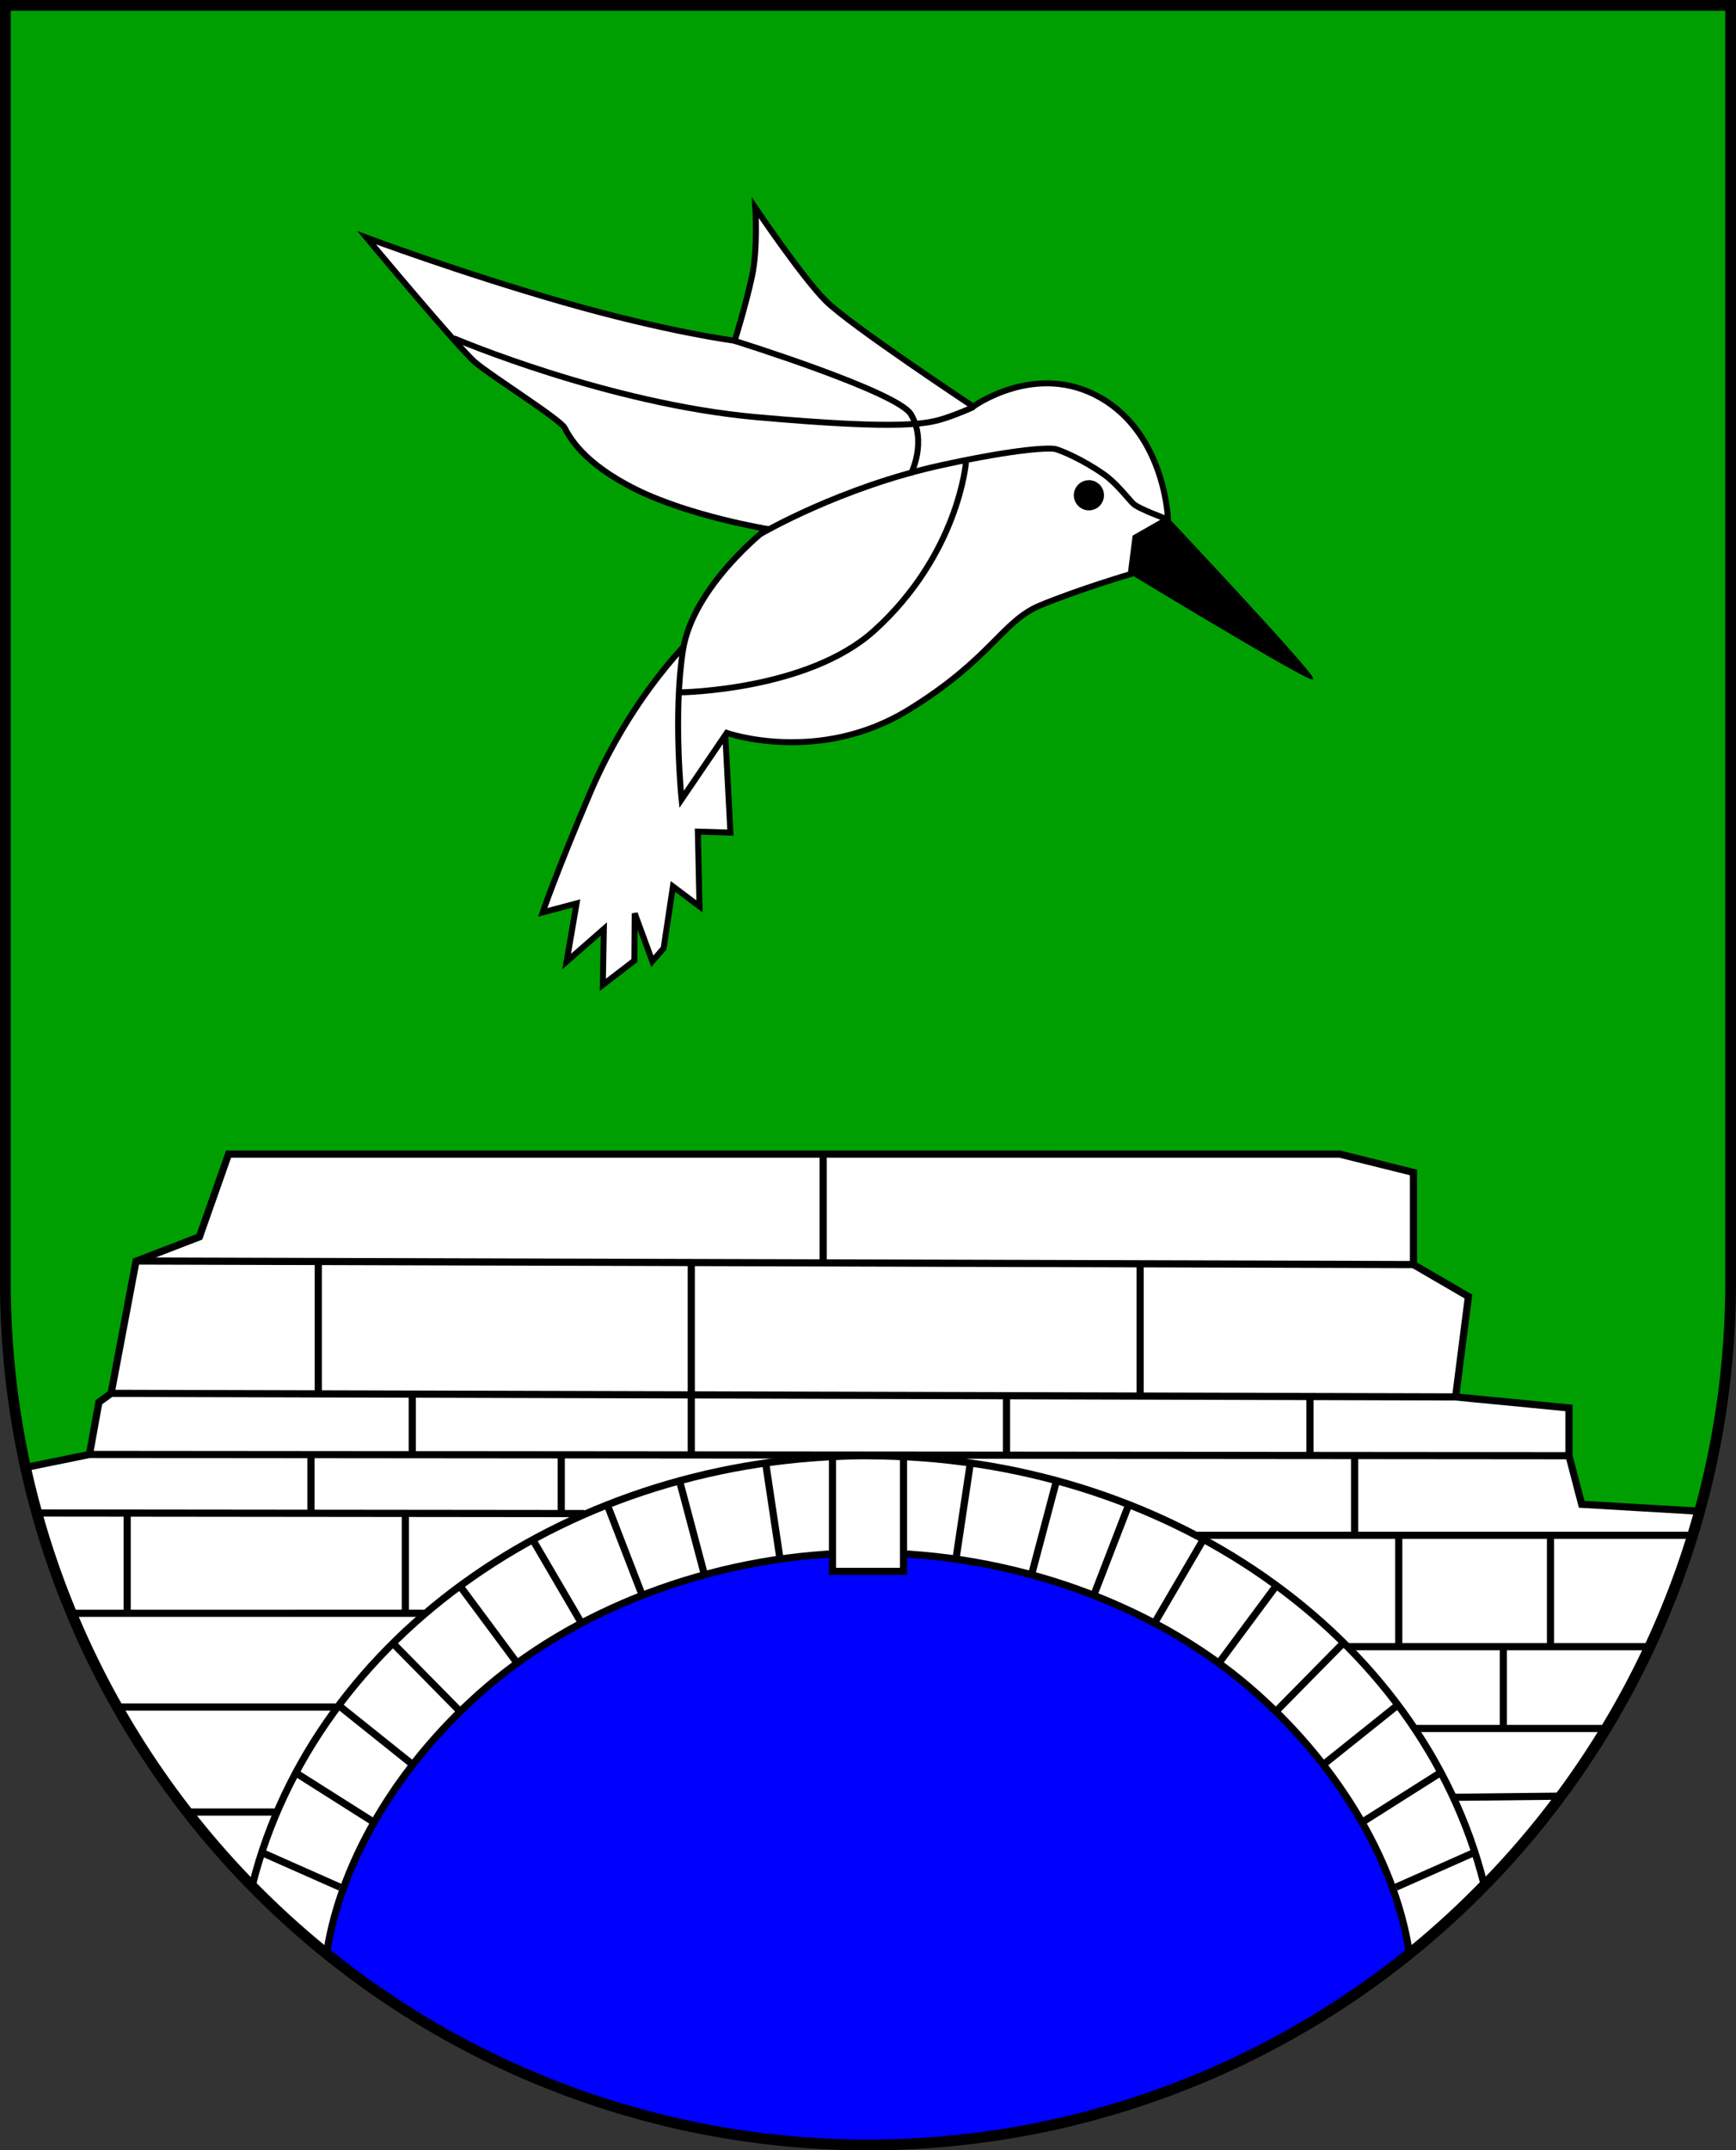 <?xml version="1.0" encoding="UTF-8" standalone="no"?>
<!-- Created with Inkscape (http://www.inkscape.org/) -->

<svg
   width="145.31mm"
   height="179.918mm"
   viewBox="0 0 145.31 179.918"
   version="1.1"
   id="svg2879"
   inkscape:version="1.2.2 (732a01da63, 2022-12-09)"
   sodipodi:docname="Wappen Reesdorf2.svg"
   xmlns:inkscape="http://www.inkscape.org/namespaces/inkscape"
   xmlns:sodipodi="http://sodipodi.sourceforge.net/DTD/sodipodi-0.dtd"
   xmlns="http://www.w3.org/2000/svg"
   xmlns:svg="http://www.w3.org/2000/svg">
  <rect x="0" y="0" width="145.31" height="179.918" fill="#333333" stroke="none"/>
  <sodipodi:namedview
     id="namedview2881"
     pagecolor="#ffffff"
     bordercolor="#666666"
     borderopacity="1.0"
     inkscape:showpageshadow="2"
     inkscape:pageopacity="0.0"
     inkscape:pagecheckerboard="0"
     inkscape:deskcolor="#d1d1d1"
     inkscape:document-units="mm"
     showgrid="false"
     inkscape:zoom="0.78717033"
     inkscape:cx="274.40059"
     inkscape:cy="341.09517"
     inkscape:current-layer="layer1" />
  <defs
     id="defs2876" />
  <g
     inkscape:label="Ebene 1"
     inkscape:groupmode="layer"
     id="layer1"
     transform="translate(-783.108,-350.507)">
    <g
       id="g2735"
       transform="translate(752.096,287.719)">
      <path
         id="path1254"
         style="fill:#009f01;fill-opacity:1;stroke:none;stroke-width:0.9;stroke-linecap:round;stroke-dasharray:none"
         d="M 31.462,63.239 V 170.051 a 72.205,72.205 0 0 0 72.205,72.205 72.205,72.205 0 0 0 72.205,-72.205 72.205,72.205 0 0 0 0,-5.2e-4 V 63.239 Z" />
      <path
         id="path1558"
         style="fill:#ffffff;stroke:#000000;stroke-width:0.6;stroke-linecap:butt;stroke-dasharray:none"
         d="m 50.142,159.354 -2.438,6.922 -5.309,2.045 -2.084,11.051 -1.023,0.747 -0.787,4.365 -5.311,1.084 c 7.281,33.092 36.594,56.669 70.477,56.689 32.47,-0.026 60.93,-21.722 69.554,-53.026 l -9.816,-0.577 -1.062,-4.062 v -4 l -9.49,-0.92 1.074,-8.4 -4.601,-2.674 v -7.709 l -6.174,-1.534 z"
         sodipodi:nodetypes="cccccccccccccccccc" />
      <path
         id="path1791"
         style="fill:#0000ff;stroke:none;stroke-width:0.6;stroke-linecap:butt;stroke-dasharray:none"
         d="m 99.444,188.876 -19.355,4.004 -16.463,13.57 c 0,0 -4.906,10.445 -8.22,17.242 a 72.205,72.205 0 0 0 48.261,18.563 72.205,72.205 0 0 0 48.134,-18.447 l -0.967,-2.675 -3.782,-9.344 -13.348,-14.683 -17.798,-7.564 z" />
      <path
         id="path1328"
         style="fill:#ffffff;stroke:#000000;stroke-width:0.6;stroke-linecap:round;stroke-dasharray:none"
         d="m 52.147,220.467 c 1.952,2.009 4.046,3.902 6.218,5.671 1.261,-8.029 6.355,-16.141 13.361,-22.161 8.131,-6.987 19.929,-11.26 31.855,-11.26 0.029,0 0.058,9.8e-4 0.086,0.001 0.029,-2e-5 0.058,-0.001 0.086,-0.001 11.927,6e-5 23.724,4.273 31.855,11.26 7.006,6.02 12.099,14.104 13.361,22.133 2.171,-1.769 4.294,-3.732 6.245,-5.74 -5.232,-20.773 -26.727,-35.778 -51.547,-35.778 -24.821,-1.1e-4 -46.288,15.103 -51.52,35.875 z"
         sodipodi:nodetypes="ccssccscccc" />
      <g
         id="g1392"
         transform="translate(0.163,0.143)">
        <path
           style="fill:none;stroke:#000000;stroke-width:0.6;stroke-linecap:butt;stroke-dasharray:none"
           d="m 94.964,185.24 1.199,8.003"
           id="path1365" />
        <path
           style="fill:none;stroke:#000000;stroke-width:0.6;stroke-linecap:butt;stroke-dasharray:none"
           d="m 87.764,186.679 2.058,7.759"
           id="path1367" />
        <path
           style="fill:none;stroke:#000000;stroke-width:0.6;stroke-linecap:butt;stroke-dasharray:none"
           d="m 81.73,188.681 2.836,7.341"
           id="path1369" />
        <path
           style="fill:none;stroke:#000000;stroke-width:0.6;stroke-linecap:butt;stroke-dasharray:none"
           d="m 75.5,191.574 4.032,6.897"
           id="path1371" />
        <path
           style="fill:none;stroke:#000000;stroke-width:0.6;stroke-linecap:butt;stroke-dasharray:none"
           d="m 69.355,195.356 4.727,6.368"
           id="path1373" />
        <path
           style="fill:none;stroke:#000000;stroke-width:0.6;stroke-linecap:butt;stroke-dasharray:none"
           d="m 63.737,200.139 5.59,5.673"
           id="path1375" />
        <path
           style="fill:none;stroke:#000000;stroke-width:0.6;stroke-linecap:butt;stroke-dasharray:none"
           d="m 59.093,205.255 6.118,4.894"
           id="path1377" />
        <path
           style="fill:none;stroke:#000000;stroke-width:0.6;stroke-linecap:butt;stroke-dasharray:none"
           d="m 55.701,211.04 6.285,3.977"
           id="path1379" />
        <path
           style="fill:none;stroke:#000000;stroke-width:0.6;stroke-linecap:butt;stroke-dasharray:none"
           d="m 52.725,217.63 6.591,2.92"
           id="path1381" />
      </g>
      <g
         id="g1458"
         transform="matrix(-1,0,0,1,207.17,0.143)"
         inkscape:transform-center-x="-29.060009"
         inkscape:transform-center-y="-24.141573">
        <path
           style="fill:none;stroke:#000000;stroke-width:0.6;stroke-linecap:butt;stroke-dasharray:none"
           d="m 94.964,185.24 1.199,8.003"
           id="path1440" />
        <path
           style="fill:none;stroke:#000000;stroke-width:0.6;stroke-linecap:butt;stroke-dasharray:none"
           d="m 87.764,186.679 2.058,7.759"
           id="path1442" />
        <path
           style="fill:none;stroke:#000000;stroke-width:0.6;stroke-linecap:butt;stroke-dasharray:none"
           d="m 81.73,188.681 2.836,7.341"
           id="path1444" />
        <path
           style="fill:none;stroke:#000000;stroke-width:0.6;stroke-linecap:butt;stroke-dasharray:none"
           d="m 75.5,191.574 4.032,6.897"
           id="path1446" />
        <path
           style="fill:none;stroke:#000000;stroke-width:0.6;stroke-linecap:butt;stroke-dasharray:none"
           d="m 69.355,195.356 4.727,6.368"
           id="path1448" />
        <path
           style="fill:none;stroke:#000000;stroke-width:0.6;stroke-linecap:butt;stroke-dasharray:none"
           d="m 63.737,200.139 5.59,5.673"
           id="path1450" />
        <path
           style="fill:none;stroke:#000000;stroke-width:0.6;stroke-linecap:butt;stroke-dasharray:none"
           d="m 59.093,205.255 6.118,4.894"
           id="path1452" />
        <path
           style="fill:none;stroke:#000000;stroke-width:0.6;stroke-linecap:butt;stroke-dasharray:none"
           d="m 55.701,211.04 6.285,3.977"
           id="path1454" />
        <path
           style="fill:none;stroke:#000000;stroke-width:0.6;stroke-linecap:butt;stroke-dasharray:none"
           d="m 52.725,217.63 6.591,2.92"
           id="path1456" />
      </g>
      <path
         id="path1504"
         style="fill:#ffffff;stroke:#000000;stroke-width:0.6;stroke-linecap:butt;stroke-dasharray:none"
         d="m 103.667,184.591 c -1.866,-0.01 -2.972,0.086 -2.972,0.086 v 9.594 h 2.972 2.971 v -9.594 c 0,0 -1.105,-0.076 -2.971,-0.086 z"
         sodipodi:nodetypes="zcccccz" />
      <path
         style="fill:none;stroke:#000000;stroke-width:0.6;stroke-linecap:butt;stroke-dasharray:none"
         d="m 42.455,168.298 106.871,0.299"
         id="path1612" />
      <path
         style="fill:none;stroke:#000000;stroke-width:0.6;stroke-linecap:butt;stroke-dasharray:none"
         d="m 40.311,179.372 112.542,0.299"
         id="path1614" />
      <path
         style="fill:none;stroke:#000000;stroke-width:0.6;stroke-linecap:butt;stroke-dasharray:none"
         d="m 38.502,184.484 123.842,0.107"
         id="path1616" />
      <path
         style="fill:none;stroke:#000000;stroke-width:0.6;stroke-linecap:butt;stroke-dasharray:none"
         d="m 34.149,189.384 45.779,0.048"
         id="path1618" />
      <path
         style="fill:none;stroke:#000000;stroke-width:0.6;stroke-linecap:butt;stroke-dasharray:none"
         d="m 36.996,197.775 29.485,-5.3e-4"
         id="path1622" />
      <path
         style="fill:none;stroke:#000000;stroke-width:0.6;stroke-linecap:butt;stroke-dasharray:none"
         d="m 40.861,205.617 h 18.303"
         id="path1626" />
      <path
         style="fill:none;stroke:#000000;stroke-width:0.6;stroke-linecap:butt;stroke-dasharray:none"
         d="m 46.69,214.405 7.471,-5.3e-4"
         id="path1630" />
      <path
         style="fill:none;stroke:#000000;stroke-width:0.6;stroke-linecap:butt;stroke-dasharray:none"
         d="m 131.198,191.249 h 41.436"
         id="path1690" />
      <path
         style="fill:none;stroke:#000000;stroke-width:0.6;stroke-linecap:butt;stroke-dasharray:none"
         d="m 143.854,200.569 h 25.2"
         id="path1692" />
      <path
         style="fill:none;stroke:#000000;stroke-width:0.6;stroke-linecap:butt;stroke-dasharray:none"
         d="m 149.424,207.412 h 15.981"
         id="path1694" />
      <path
         style="fill:none;stroke:#000000;stroke-width:0.6;stroke-linecap:butt;stroke-dasharray:none"
         d="m 152.669,213.171 8.935,-0.096"
         id="path1696" />
      <path
         style="fill:none;stroke:#000000;stroke-width:0.6;stroke-linecap:butt;stroke-dasharray:none"
         d="m 57.654,168.34 v 11.078"
         id="path1702" />
      <path
         style="fill:none;stroke:#000000;stroke-width:0.6;stroke-linecap:butt;stroke-dasharray:none"
         d="m 88.875,168.34 v 16.198"
         id="path1704" />
      <path
         style="fill:none;stroke:#000000;stroke-width:0.6;stroke-linecap:butt;stroke-dasharray:none"
         d="m 126.446,168.34 v 11.078"
         id="path1706" />
      <path
         style="fill:none;stroke:#000000;stroke-width:0.6;stroke-linecap:butt;stroke-dasharray:none"
         d="m 99.914,159.354 v 9.104"
         id="path1708" />
      <path
         style="fill:none;stroke:#000000;stroke-width:0.6;stroke-linecap:butt;stroke-dasharray:none"
         d="m 65.519,179.418 v 5.12"
         id="path1710" />
      <path
         style="fill:none;stroke:#000000;stroke-width:0.6;stroke-linecap:butt;stroke-dasharray:none"
         d="m 115.261,179.418 v 5.12"
         id="path1712" />
      <path
         style="fill:none;stroke:#000000;stroke-width:0.6;stroke-linecap:butt;stroke-dasharray:none"
         d="m 140.661,179.418 v 5.12"
         id="path1714" />
      <path
         style="fill:none;stroke:#000000;stroke-width:0.6;stroke-linecap:butt;stroke-dasharray:none"
         d="m 57.039,184.413 v 5.12"
         id="path1775" />
      <path
         style="fill:none;stroke:#000000;stroke-width:0.6;stroke-linecap:butt;stroke-dasharray:none"
         d="m 77.991,184.413 v 5.12"
         id="path1777" />
      <path
         style="fill:none;stroke:#000000;stroke-width:0.6;stroke-linecap:butt;stroke-dasharray:none"
         d="m 41.656,189.532 v 8.243"
         id="path1779" />
      <path
         style="fill:none;stroke:#000000;stroke-width:0.6;stroke-linecap:butt;stroke-dasharray:none"
         d="m 64.939,189.532 v 8.243"
         id="path1781" />
      <path
         style="fill:none;stroke:#000000;stroke-width:0.6;stroke-linecap:butt;stroke-dasharray:none"
         d="m 144.397,184.538 v 6.711"
         id="path1783" />
      <path
         style="fill:none;stroke:#000000;stroke-width:0.6;stroke-linecap:butt;stroke-dasharray:none"
         d="m 148.094,191.249 v 9.321"
         id="path1785" />
      <path
         style="fill:none;stroke:#000000;stroke-width:0.6;stroke-linecap:butt;stroke-dasharray:none"
         d="m 160.794,191.249 v 9.321"
         id="path1787" />
      <path
         style="fill:none;stroke:#000000;stroke-width:0.6;stroke-linecap:butt;stroke-dasharray:none"
         d="m 156.847,200.569 v 6.843"
         id="path1789" />
      <path
         id="path2535"
         style="fill:none;fill-opacity:1;stroke:#000000;stroke-width:0.9;stroke-linecap:round;stroke-dasharray:none"
         d="M 31.462,63.239 V 170.051 a 72.205,72.205 0 0 0 72.205,72.205 72.205,72.205 0 0 0 72.205,-72.205 72.205,72.205 0 0 0 0,-5.2e-4 V 63.239 Z" />
      <g
         id="g1183"
         transform="translate(-230.402,-0.471)">
        <path
           style="fill:#000000;stroke:#000000;stroke-width:0.1;stroke-linecap:round;stroke-dasharray:none"
           d="m 358.141,105.51 c 0,0 13.463,14.281 13.149,14.556 -0.315,0.275 -16.916,-9.826 -16.916,-9.826 z"
           id="path1173"
           sodipodi:nodetypes="cscc" />
        <path
           style="fill:#ffffff;stroke:#000000;stroke-width:0.5;stroke-linecap:round"
           d="m 319.632,116.351 c 0,0 -5.228,4.783 -8.843,13.293 -2.859,6.73 -3.949,9.955 -3.949,9.955 l 2.836,-0.751 -0.834,4.867 3.115,-2.725 -0.084,4.672 2.642,-2.03 0.028,-3.949 1.474,4.004 0.945,-1.085 0.779,-5.172 2.225,1.669 -0.139,-6.257 2.725,0.083 -0.667,-12.764 z"
           id="path1171"
           sodipodi:nodetypes="csccccccccccccccc" />
        <path
           style="fill:#ffffff;stroke:#000000;stroke-width:0.5;stroke-linecap:round"
           d="m 322.246,124.583 c 0,0 7.699,2.698 15.239,-1.947 6.952,-4.283 7.786,-7.397 11.012,-8.732 3.226,-1.335 7.564,-2.614 7.564,-2.614 l 0.389,-3.059 2.725,-1.557 c 0,0 -0.222,-7.008 -5.617,-10.122 -5.395,-3.115 -10.678,0.723 -10.678,0.723 0,0 -10.345,-6.841 -12.347,-8.843 -2.002,-2.002 -5.895,-7.786 -5.895,-7.786 0,0 0.222,3.393 -0.278,5.729 -0.501,2.336 -1.446,5.395 -1.446,5.395 0,0 -5.617,-0.723 -14.349,-3.226 -8.732,-2.503 -16.463,-5.395 -16.463,-5.395 0,0 7.731,9.288 9.121,10.456 1.39,1.168 7.063,4.727 7.453,5.45 0.389,0.723 1.502,2.948 6.007,5.172 4.505,2.225 10.901,3.281 10.901,3.281 0,0 -6.174,4.783 -7.008,10.178 -0.834,5.395 -0.111,12.458 -0.111,12.458 z"
           id="path973"
           sodipodi:nodetypes="csscccsc" />
        <path
           style="fill:none;stroke:#000000;stroke-width:0.5;stroke-linecap:round"
           d="m 322.961,91.799 c 0,0 13.596,4.236 14.704,6.126 1.337,2.281 0.039,4.877 0.039,4.877"
           id="path1125"
           sodipodi:nodetypes="csc" />
        <path
           style="fill:none;stroke:#000000;stroke-width:0.5;stroke-linecap:round"
           d="m 299.499,91.602 c 0,0 12.792,5.45 25.25,6.563 12.458,1.112 14.391,0.528 15.809,0.07 1.105,-0.357 2.239,-0.876 2.239,-0.876"
           id="path1127"
           sodipodi:nodetypes="cssc" />
        <path
           style="fill:none;stroke:#000000;stroke-width:0.5;stroke-linecap:round"
           d="m 325.119,107.914 c 0,0 6.646,-3.893 15.141,-5.742 6.511,-1.417 9.085,-1.455 9.517,-1.337 0.433,0.118 2.202,0.826 4.051,2.124 1.024,0.719 2.006,2.006 2.438,2.438 0.433,0.433 2.832,1.298 2.832,1.298"
           id="path1129"
           sodipodi:nodetypes="cssssc" />
        <path
           style="fill:none;stroke:#000000;stroke-width:0.5;stroke-linecap:round"
           d="m 318.353,121.19 c 0,0 10.666,-0.125 16.24,-5.172 7.063,-6.396 7.675,-14.071 7.675,-14.071"
           id="path901"
           sodipodi:nodetypes="csc" />
        <circle
           style="fill:#000000;stroke:#000000;stroke-width:0.5;stroke-linecap:round"
           id="path1051"
           cx="352.56"
           cy="104.699"
           r="1.013" />
      </g>
    </g>
  </g>
</svg>
